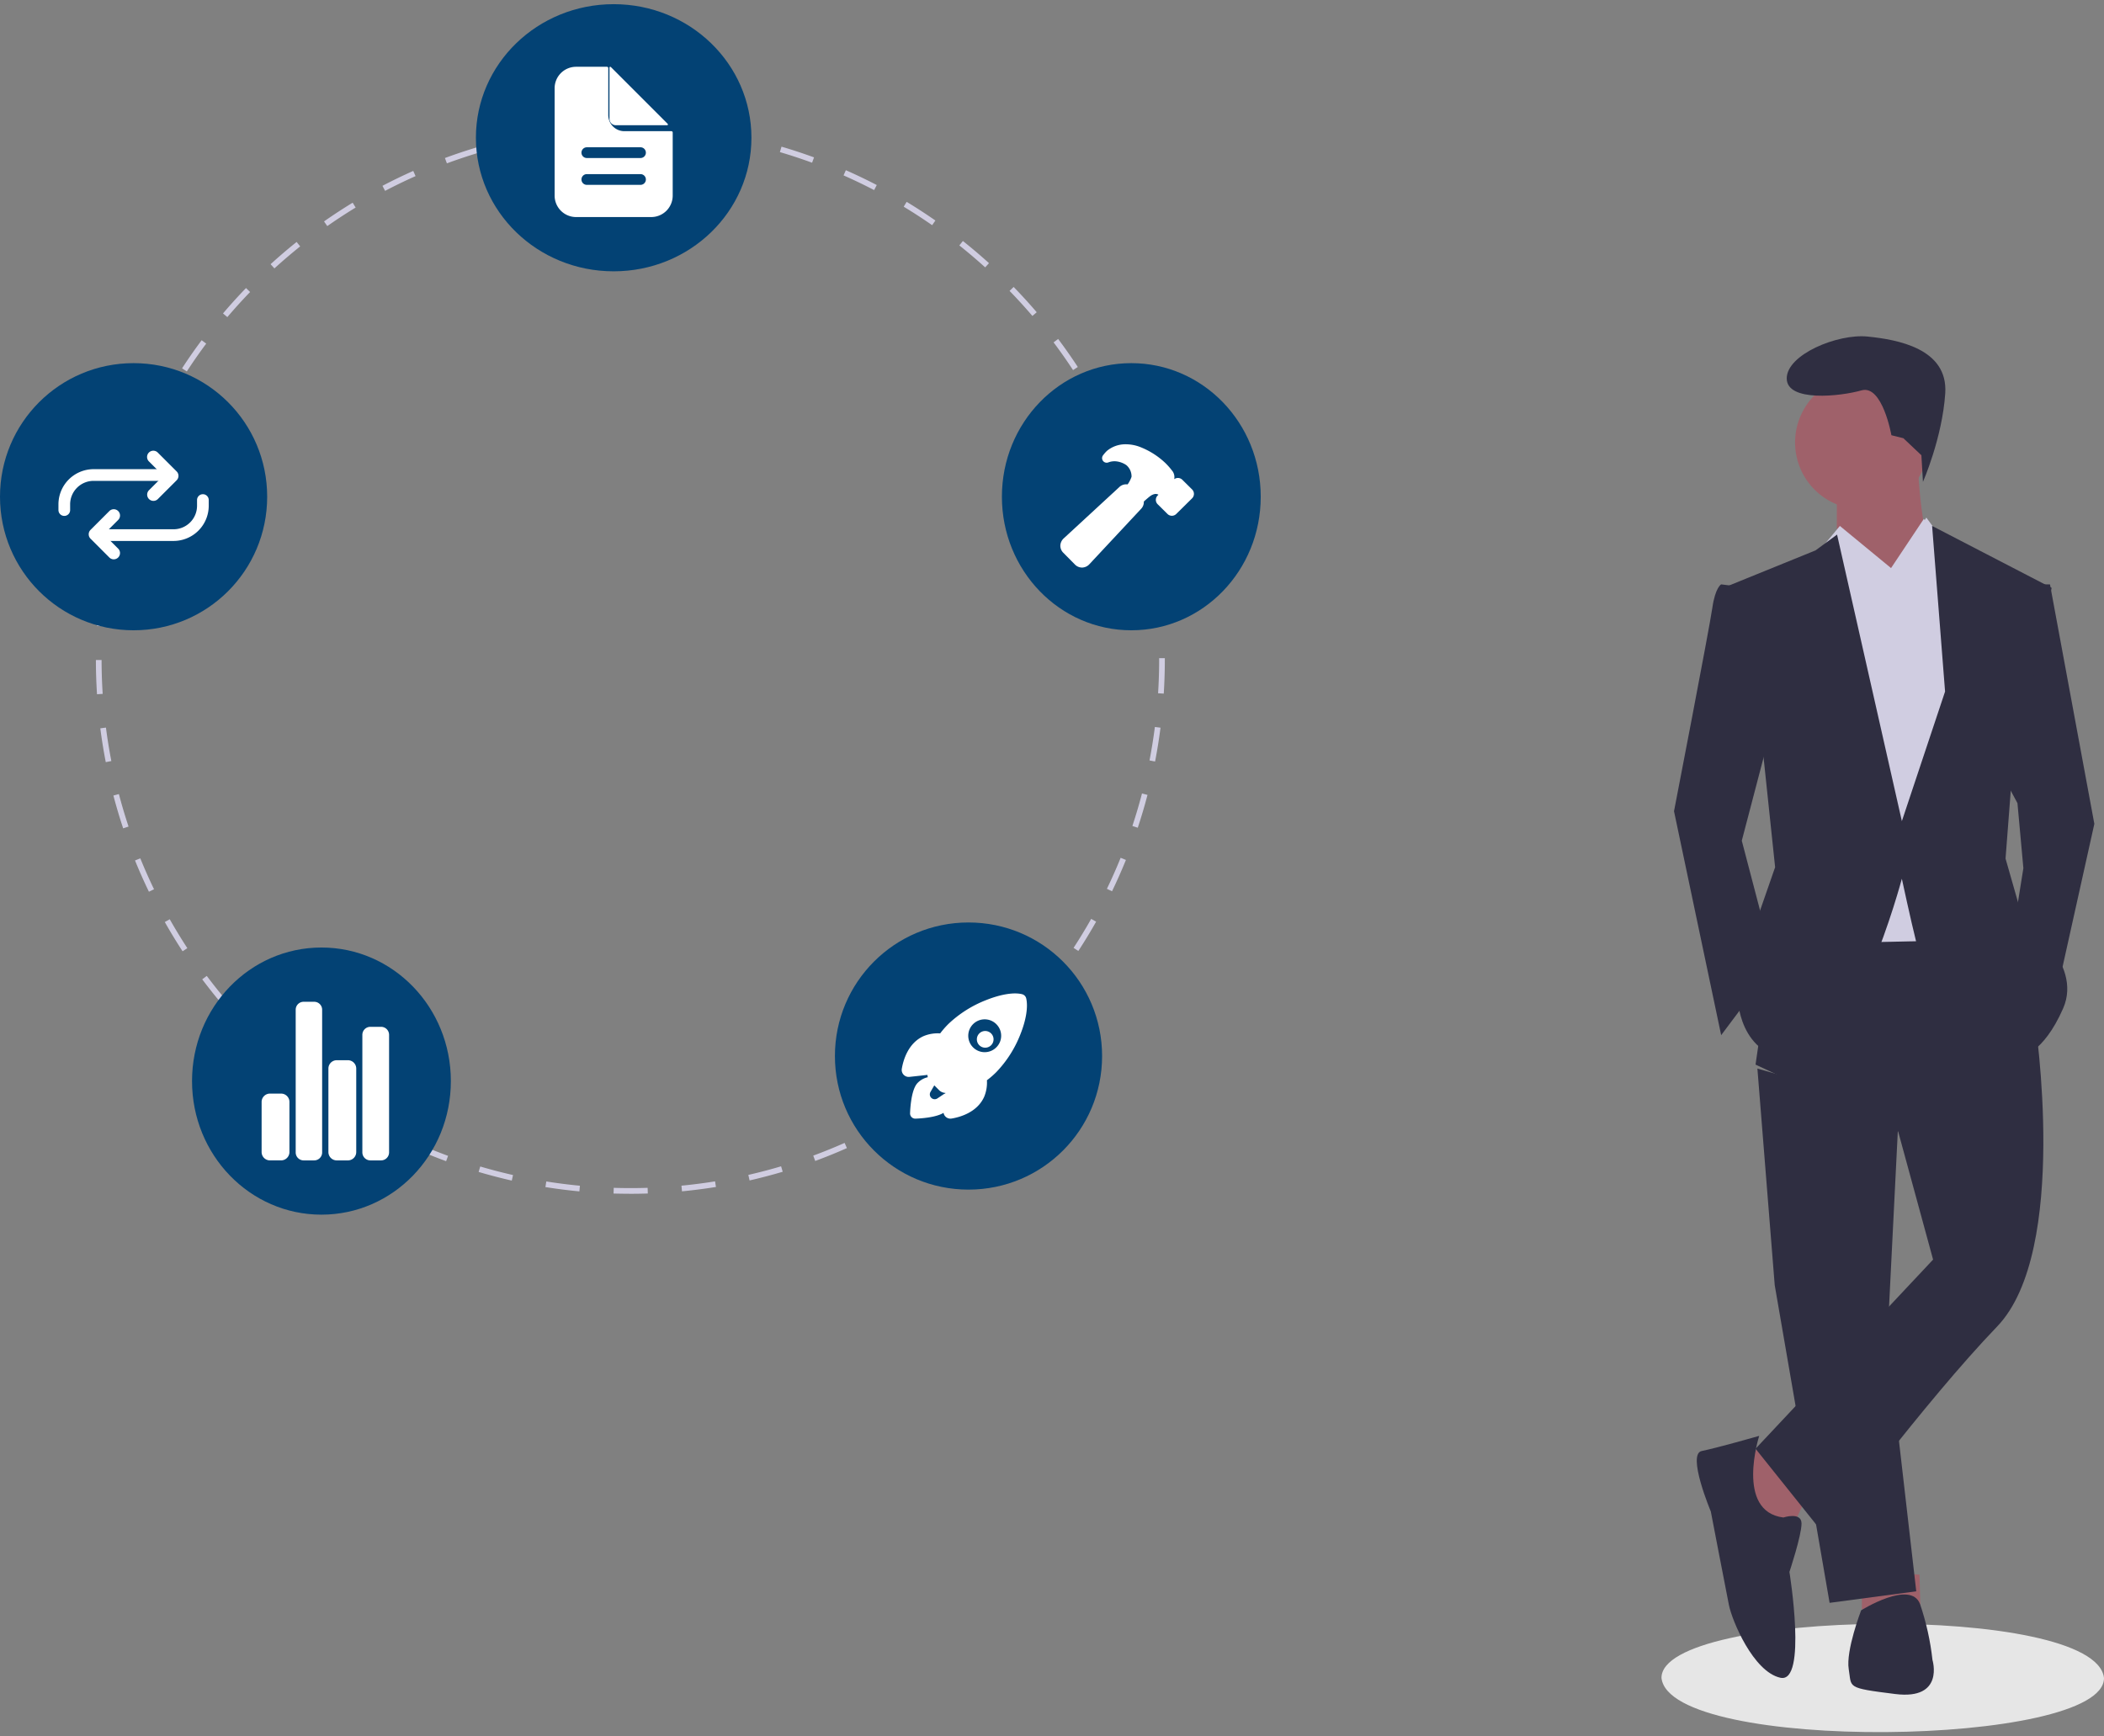 <svg width="252" height="208" xmlns="http://www.w3.org/2000/svg" xmlns:xlink="http://www.w3.org/1999/xlink" xmlns:svgjs="http://svgjs.com/svgjs" viewBox="54 2480 252 208"><rect x="54" y="2480" width="252" height="208" fill="#808080" stroke="none"/><svg width="53" height="14" xmlns="http://www.w3.org/2000/svg" xmlns:xlink="http://www.w3.org/1999/xlink" xmlns:svgjs="http://svgjs.com/svgjs" viewBox="0 0.514 53 12.972" fill="#e6e6e6" x="253" y="2674"><svg xmlns="http://www.w3.org/2000/svg" xmlns:xlink="http://www.w3.org/1999/xlink" width="53" height="14" viewBox="0.82 0.841 51.58 12.625"><path paint-order="stroke fill markers" fill-rule="evenodd" d="M52.4 7.153c.076 8.044-50.615 8.781-51.58 0-.078-8.043 50.614-8.78 51.58 0z"/></svg></svg><svg width="10" height="11" xmlns="http://www.w3.org/2000/svg" xmlns:xlink="http://www.w3.org/1999/xlink" xmlns:svgjs="http://svgjs.com/svgjs" viewBox="0.6 0 8.8 11" fill="#9f616a" x="261" y="2653"><svg xmlns="http://www.w3.org/2000/svg" xmlns:xlink="http://www.w3.org/1999/xlink" width="10" height="11" viewBox="0.972 0.227 8.22 10.274"><path paint-order="stroke fill markers" fill-rule="evenodd" d="M4.739.227L.972 2.282l2.397 7.877 3.767.342L9.191 6.05 4.74.227z"/></svg></svg><svg width="7" height="5" xmlns="http://www.w3.org/2000/svg" xmlns:xlink="http://www.w3.org/1999/xlink" xmlns:svgjs="http://svgjs.com/svgjs" viewBox="0 0.235 7 4.529" fill="#9f616a" x="277" y="2668"><svg xmlns="http://www.w3.org/2000/svg" xmlns:xlink="http://www.w3.org/1999/xlink" width="7" height="5" viewBox="0.383 0.981 5.822 3.767"><path paint-order="stroke fill markers" fill-rule="evenodd" d="M.383.98v3.768l5.822-.342-.08-3.103L.382.98z"/></svg></svg><svg width="20" height="64" xmlns="http://www.w3.org/2000/svg" xmlns:xlink="http://www.w3.org/1999/xlink" xmlns:svgjs="http://svgjs.com/svgjs" viewBox="0.487 0 19.027 64" fill="#2f2e41" x="264" y="2608"><svg xmlns="http://www.w3.org/2000/svg" xmlns:xlink="http://www.w3.org/1999/xlink" width="20" height="64" viewBox="0.369 0.019 18.836 63.359"><path paint-order="stroke fill markers" fill-rule="evenodd" d="M.37.02l2.054 25.685 6.507 37.673 10.274-1.37-3.424-29.796 1.37-27.398L.369.019z"/></svg></svg><svg width="35" height="76" xmlns="http://www.w3.org/2000/svg" xmlns:xlink="http://www.w3.org/1999/xlink" xmlns:svgjs="http://svgjs.com/svgjs" viewBox="0.264 0 34.472 76" fill="#2f2e41" x="264" y="2588"><svg xmlns="http://www.w3.org/2000/svg" xmlns:xlink="http://www.w3.org/1999/xlink" width="35" height="76" viewBox="0.369 0.84 33.864 74.661"><path paint-order="stroke fill markers" fill-rule="evenodd" d="M27.767.84L3.11 1.183.369 20.019l16.781 7.877 4.11 15.07L.37 65.225l8.22 10.275s11.644-15.754 20.206-24.658c8.562-8.905 4.452-35.961 4.452-35.961L27.767.84z"/></svg></svg><svg width="16" height="16" xmlns="http://www.w3.org/2000/svg" xmlns:xlink="http://www.w3.org/1999/xlink" xmlns:svgjs="http://svgjs.com/svgjs" fill="#9f616a" x="269" y="2525"><svg xmlns="http://www.w3.org/2000/svg" xmlns:xlink="http://www.w3.org/1999/xlink" width="16" height="16" viewBox="0.506 0.139 15.069 15.069"><path paint-order="stroke fill markers" fill-rule="evenodd" d="M8.04 15.208A7.528 7.528 0 0 1 .507 7.673 7.528 7.528 0 0 1 8.041.14a7.528 7.528 0 0 1 7.535 7.534 7.528 7.528 0 0 1-7.535 7.535z"/></svg></svg><svg width="12" height="20" xmlns="http://www.w3.org/2000/svg" xmlns:xlink="http://www.w3.org/1999/xlink" xmlns:svgjs="http://svgjs.com/svgjs" viewBox="0 0.033 12 19.934" fill="#9f616a" x="274" y="2534"><svg xmlns="http://www.w3.org/2000/svg" xmlns:xlink="http://www.w3.org/1999/xlink" width="12" height="20" viewBox="0.301 0.386 11.546 19.179"><path paint-order="stroke fill markers" fill-rule="evenodd" d="M.301 3.81v7.535l5.137 8.22s7.877-5.822 6.165-7.192C9.89 11.003 9.548.386 9.548.386L.301 3.81z"/></svg></svg><svg width="22" height="51" xmlns="http://www.w3.org/2000/svg" xmlns:xlink="http://www.w3.org/1999/xlink" xmlns:svgjs="http://svgjs.com/svgjs" viewBox="0.442 0 21.116 51" fill="#d0cde1" x="269" y="2542"><svg xmlns="http://www.w3.org/2000/svg" xmlns:xlink="http://www.w3.org/1999/xlink" width="22" height="51" viewBox="0.164 0.492 20.891 50.458"><path paint-order="stroke fill markers" fill-rule="evenodd" d="M5.301 1.975L.164 8.14l2.055 42.81 16.096-.343 2.74-37.33-3.425-9.59L15.281.493 11.123 6.77 5.301 1.975z"/></svg></svg><svg width="13" height="54" xmlns="http://www.w3.org/2000/svg" xmlns:xlink="http://www.w3.org/1999/xlink" xmlns:svgjs="http://svgjs.com/svgjs" viewBox="0.5 0 12 54" fill="#2f2e41" x="254" y="2550"><svg xmlns="http://www.w3.org/2000/svg" xmlns:xlink="http://www.w3.org/1999/xlink" width="13" height="54" viewBox="0.437 0.825 11.645 52.4"><path paint-order="stroke fill markers" fill-rule="evenodd" d="M12.082 16.237L8.314 30.62l3.768 14.384-6.165 8.22-5.48-26.029S4.547 5.962 4.889 3.565C5.232 1.167 5.917.825 5.917.825l2.74.342 3.425 15.07z"/></svg></svg><svg width="12" height="51" xmlns="http://www.w3.org/2000/svg" xmlns:xlink="http://www.w3.org/1999/xlink" xmlns:svgjs="http://svgjs.com/svgjs" viewBox="0.156 0 11.688 51" fill="#2f2e41" x="293" y="2550"><svg xmlns="http://www.w3.org/2000/svg" xmlns:xlink="http://www.w3.org/1999/xlink" width="12" height="51" viewBox="0.48 0.825 11.302 49.318"><path paint-order="stroke fill markers" fill-rule="evenodd" d="M.48 21.716l2.397 4.453.685 7.534-1.37 8.562 4.795 7.877 4.795-21.576L6.644.825H4.59L.48 21.716z"/></svg></svg><svg width="13" height="29" xmlns="http://www.w3.org/2000/svg" xmlns:xlink="http://www.w3.org/1999/xlink" xmlns:svgjs="http://svgjs.com/svgjs" viewBox="0.227 0 12.546 29" fill="#2f2e41" x="257" y="2652"><svg xmlns="http://www.w3.org/2000/svg" xmlns:xlink="http://www.w3.org/1999/xlink" width="13" height="29" viewBox="0.299 0.884 11.865 27.425"><path paint-order="stroke fill markers" fill-rule="evenodd" d="M7.37.884S2.573 2.254.861 2.597c-1.712.342 1.027 6.85 1.027 6.85s1.713 8.904 2.055 10.616c.343 1.713 2.74 7.535 5.823 8.22 3.082.685 1.027-11.987 1.027-11.987s1.37-4.11 1.37-5.48-2.055-.685-2.055-.685C4.629 9.446 7.369.884 7.369.884z"/></svg></svg><svg width="11" height="12" xmlns="http://www.w3.org/2000/svg" xmlns:xlink="http://www.w3.org/1999/xlink" xmlns:svgjs="http://svgjs.com/svgjs" viewBox="0.379 0 10.242 12" fill="#2f2e41" x="275" y="2671"><svg xmlns="http://www.w3.org/2000/svg" xmlns:xlink="http://www.w3.org/1999/xlink" width="11" height="12" viewBox="0.626 0.001 9.445 11.066"><path paint-order="stroke fill markers" fill-rule="evenodd" d="M.67 8.255c.343 2.055-.341 2.055 5.138 2.74 5.48.685 4.11-3.767 4.11-3.767-.23-2.099-.689-4.166-1.37-6.165-1.027-2.74-6.507.685-6.507.685S.329 6.2.67 8.255z"/></svg></svg><svg width="19" height="18" xmlns="http://www.w3.org/2000/svg" xmlns:xlink="http://www.w3.org/1999/xlink" xmlns:svgjs="http://svgjs.com/svgjs" viewBox="0 0.28 19 17.44" fill="#2f2e41" x="268" y="2520"><svg xmlns="http://www.w3.org/2000/svg" xmlns:xlink="http://www.w3.org/1999/xlink" width="19" height="18" viewBox="0.136 0.997 18.166 16.674"><path paint-order="stroke fill markers" fill-rule="evenodd" d="M15.557 14.625l.178 3.046s2.21-4.998 2.553-10.135c.342-5.137-5.48-6.164-8.905-6.507C5.96.687.136 3.084.136 5.824c0 2.74 6.165 2.055 8.562 1.37 2.398-.685 3.425 5.137 3.425 5.137l1.37.342 2.064 1.952z"/></svg></svg><svg width="9" height="10" xmlns="http://www.w3.org/2000/svg" xmlns:xlink="http://www.w3.org/1999/xlink" xmlns:svgjs="http://svgjs.com/svgjs" viewBox="0.096 0 8.809 10" fill="#d0cde1" x="272" y="2543"><svg xmlns="http://www.w3.org/2000/svg" xmlns:xlink="http://www.w3.org/1999/xlink" width="9" height="10" viewBox="0.279 0.975 7.844 8.904"><path paint-order="stroke fill markers" fill-rule="evenodd" d="M.28 3.4L2.3.976 8.123 5.77 2.301 9.88.279 3.4z"/></svg></svg><svg width="7" height="11" xmlns="http://www.w3.org/2000/svg" xmlns:xlink="http://www.w3.org/1999/xlink" xmlns:svgjs="http://svgjs.com/svgjs" viewBox="0 0.158 7 10.684" fill="#d0cde1" x="280" y="2542"><svg xmlns="http://www.w3.org/2000/svg" xmlns:xlink="http://www.w3.org/1999/xlink" width="7" height="11" viewBox="0.123 0.605 6.507 9.932"><path paint-order="stroke fill markers" fill-rule="evenodd" d="M6.63 3.688L4.233.605.123 6.77l5.137 3.767 1.37-6.85z"/></svg></svg><svg width="42" height="64" xmlns="http://www.w3.org/2000/svg" xmlns:xlink="http://www.w3.org/1999/xlink" xmlns:svgjs="http://svgjs.com/svgjs" viewBox="0.399 0 41.202 64" fill="#2f2e41" x="260" y="2543"><svg xmlns="http://www.w3.org/2000/svg" xmlns:xlink="http://www.w3.org/1999/xlink" width="42" height="64" viewBox="0.259 0.461 40.902 63.535"><path paint-order="stroke fill markers" fill-rule="evenodd" d="M5.054 28.031l1.37 13.014-2.74 7.878-1.712 7.534s0 7.192 6.85 7.535c6.849.343 12.671-21.576 12.671-21.576s1.028 4.794 1.712 7.534c.685 2.74 12.33 13.7 12.33 13.7s2.74-.343 5.137-5.823c2.397-5.48-4.795-10.617-4.795-10.617l-2.055-7.192.685-8.904 4.795-23.289L25.09.461l1.541 19.693-5.137 15.412-7.706-34.077-2.568 1.884L.259 7.825l4.795 20.206z"/></svg></svg><svg width="129" height="128" xmlns="http://www.w3.org/2000/svg" xmlns:xlink="http://www.w3.org/1999/xlink" xmlns:svgjs="http://svgjs.com/svgjs" viewBox="0.486 0 128.028 128" fill="#d0cde1" x="65" y="2495"><svg xmlns="http://www.w3.org/2000/svg" xmlns:xlink="http://www.w3.org/1999/xlink" width="129" height="128" viewBox="0.877 0.267 127.593 127.565"><path paint-order="stroke fill markers" fill-rule="evenodd" d="M64.702 127.832c-.677-.005-1.362-.01-2.035-.03l.021-.68a63.226 63.226 0 0 0 4.046-.002l.022.679c-.685.022-1.376.033-2.054.033zm-6.114-.287a64.438 64.438 0 0 1-4.056-.514l.107-.67c1.326.21 2.676.382 4.012.509l-.063.675zm12.247-.007l-.064-.675a63.291 63.291 0 0 0 4.011-.515l.108.67c-1.34.216-2.704.39-4.054.52zm-20.317-1.282a63.907 63.907 0 0 1-3.956-1.032l.192-.65c1.288.38 2.605.723 3.914 1.02l-.15.662zm28.385-.017l-.15-.661a63.17 63.17 0 0 0 3.912-1.026l.193.65a63.47 63.47 0 0 1-3.955 1.037zm-36.223-2.3a63.755 63.755 0 0 1-3.796-1.534l.275-.62a63.126 63.126 0 0 0 3.755 1.518l-.234.637zm44.058-.026l-.234-.637a62.696 62.696 0 0 0 3.742-1.518l.275.62a63.407 63.407 0 0 1-3.783 1.535zm-51.542-3.285a64.23 64.23 0 0 1-3.565-2.009l.352-.58a63.318 63.318 0 0 0 3.527 1.988l-.314.601zm59.003-.025l-.314-.601a63.12 63.12 0 0 0 3.519-1.987l.352.58a63.559 63.559 0 0 1-3.557 2.008zm-65.996-4.216a64.528 64.528 0 0 1-3.278-2.447l.423-.531a63.513 63.513 0 0 0 3.243 2.42l-.388.558zm72.976-.025l-.39-.556c1.101-.769 2.19-1.583 3.24-2.42l.423.53a64.275 64.275 0 0 1-3.273 2.446zm-79.369-5.074a64.69 64.69 0 0 1-2.938-2.843l.487-.473c.934.964 1.912 1.91 2.908 2.814l-.457.502zm85.753-.023l-.456-.503a63.696 63.696 0 0 0 2.906-2.814l.487.472a64.456 64.456 0 0 1-2.937 2.845zm-91.442-5.843a64.958 64.958 0 0 1-2.553-3.193l.544-.407a63.83 63.83 0 0 0 2.525 3.159l-.516.44zm97.13-.029l-.517-.44a63.71 63.71 0 0 0 2.525-3.162l.544.406a64.39 64.39 0 0 1-2.553 3.196zM11.224 98.881a64.392 64.392 0 0 1-2.123-3.49l.59-.334a63.526 63.526 0 0 0 2.102 3.453l-.569.371zm106.922-.037l-.569-.37a63.614 63.614 0 0 0 2.102-3.46l.591.333a64.084 64.084 0 0 1-2.125 3.497zm-110.94-7.07a63.6 63.6 0 0 1-1.659-3.733l.629-.255a63.103 63.103 0 0 0 1.64 3.691l-.61.296zm114.96-.054l-.611-.295a62.899 62.899 0 0 0 1.64-3.702l.63.254a63.325 63.325 0 0 1-1.66 3.743zM4.132 84.206a63.434 63.434 0 0 1-1.166-3.919l.656-.172a62.6 62.6 0 0 0 1.154 3.877l-.644.214zm121.108-.072l-.644-.213a62.949 62.949 0 0 0 1.148-3.879l.657.172a63.764 63.764 0 0 1-1.162 3.92zM2.055 76.302a63.88 63.88 0 0 1-.652-4.036l.673-.087a63.19 63.19 0 0 0 .645 3.993l-.666.13zm125.252-.075l-.666-.129c.254-1.317.47-2.66.64-3.993l.673.086a64.14 64.14 0 0 1-.648 4.036zM1.01 68.197a64.96 64.96 0 0 1-.133-4.087h.679c.001 1.345.046 2.705.132 4.043l-.678.044zm127.332-.076l-.678-.043c.085-1.337.128-2.697.128-4.043v-.148h.678v.146c0 1.362-.043 2.737-.128 4.088zM1.679 60.067L1 60.025c.084-1.355.213-2.725.383-4.07l.673.085a63.551 63.551 0 0 0-.378 4.027zm125.976-.223a63.925 63.925 0 0 0-.393-4.025l.673-.088a64.58 64.58 0 0 1 .398 4.069l-.678.044zM2.693 52.046l-.667-.129c.256-1.331.56-2.673.901-3.987l.657.17a63.03 63.03 0 0 0-.891 3.946zm123.918-.22a63.331 63.331 0 0 0-.905-3.941l.656-.173c.346 1.311.654 2.652.916 3.984l-.667.13zM4.73 44.222l-.645-.213c.426-1.29.9-2.583 1.41-3.845l.63.254a62.656 62.656 0 0 0-1.395 3.804zm119.82-.212c-.426-1.274-.899-2.55-1.406-3.793l.629-.256c.512 1.256.99 2.546 1.42 3.834l-.643.215zM7.76 36.712l-.61-.294a64.059 64.059 0 0 1 1.891-3.63l.592.334a63.274 63.274 0 0 0-1.872 3.59zm113.74-.185a63.31 63.31 0 0 0-1.88-3.577l.59-.335a63.588 63.588 0 0 1 1.9 3.616l-.61.296zM11.729 29.66l-.569-.37a64.282 64.282 0 0 1 2.34-3.356l.544.406a63.617 63.617 0 0 0-2.315 3.32zm105.785-.16a63.265 63.265 0 0 0-2.323-3.31l.543-.407a64.235 64.235 0 0 1 2.348 3.346l-.568.372zM16.566 23.175l-.517-.44a64.432 64.432 0 0 1 2.746-3.03l.488.473a63.847 63.847 0 0 0-2.717 2.997zm96.097-.14a63.953 63.953 0 0 0-2.726-2.989l.486-.472c.947.973 1.873 1.989 2.755 3.02l-.515.441zM22.186 17.36l-.457-.502a64.26 64.26 0 0 1 3.108-2.655l.424.53a63.639 63.639 0 0 0-3.075 2.626zm84.84-.123a63.888 63.888 0 0 0-3.085-2.62l.423-.53a64.486 64.486 0 0 1 3.117 2.646l-.455.504zm-78.529-4.929l-.39-.556a63.908 63.908 0 0 1 3.42-2.237l.354.58a63.8 63.8 0 0 0-3.384 2.213zm72.198-.108a63.684 63.684 0 0 0-3.394-2.206l.351-.58a64.246 64.246 0 0 1 3.431 2.229l-.388.557zM35.397 8.103l-.315-.601a63.95 63.95 0 0 1 3.676-1.78l.276.62a62.984 62.984 0 0 0-3.637 1.761zm58.374-.093a63.156 63.156 0 0 0-3.65-1.753l.274-.62a63.784 63.784 0 0 1 3.69 1.77l-.314.603zM42.774 4.82l-.235-.637a63.431 63.431 0 0 1 3.878-1.294l.194.65a62.743 62.743 0 0 0-3.837 1.28zm43.59-.077a62.99 62.99 0 0 0-3.841-1.267l.191-.65c1.301.382 2.608.813 3.883 1.28l-.233.637zM50.522 2.51l-.151-.662a63.86 63.86 0 0 1 4.012-.783l.109.67a63.035 63.035 0 0 0-3.97.775zm28.085-.05a63.317 63.317 0 0 0-3.972-.76l.106-.671c1.342.212 2.693.472 4.015.77l-.149.662zM58.503 1.216L58.437.54c1.348-.131 2.72-.22 4.08-.266l.022.679a63.96 63.96 0 0 0-4.036.262zm12.119-.02a64.14 64.14 0 0 0-4.037-.25l.02-.678c1.358.041 2.73.125 4.08.251l-.063.676z"/></svg></svg><svg width="33" height="33" xmlns="http://www.w3.org/2000/svg" xmlns:xlink="http://www.w3.org/1999/xlink" xmlns:svgjs="http://svgjs.com/svgjs" viewBox="0 0.5 33 32" fill="#034274" x="111" y="2480"><svg xmlns="http://www.w3.org/2000/svg" xmlns:xlink="http://www.w3.org/1999/xlink" width="33" height="33" viewBox="0 1 33 32"><path paint-order="stroke fill markers" fill-rule="evenodd" d="M16.5 33C7.375 33 0 25.848 0 17 0 8.152 7.375 1 16.5 1 25.624 1 33 8.152 33 17c0 8.848-7.376 16-16.5 16z"/></svg></svg><svg width="31" height="33" xmlns="http://www.w3.org/2000/svg" xmlns:xlink="http://www.w3.org/1999/xlink" xmlns:svgjs="http://svgjs.com/svgjs" viewBox="0 0.5 31 32" fill="#034274" x="174" y="2523"><svg xmlns="http://www.w3.org/2000/svg" xmlns:xlink="http://www.w3.org/1999/xlink" width="31" height="33" viewBox="0 1 31 32"><path paint-order="stroke fill markers" fill-rule="evenodd" d="M15.5 33C6.928 33 0 25.848 0 17 0 8.152 6.928 1 15.5 1 24.07 1 31 8.152 31 17c0 8.848-6.929 16-15.5 16z"/></svg></svg><svg width="32" height="33" xmlns="http://www.w3.org/2000/svg" xmlns:xlink="http://www.w3.org/1999/xlink" xmlns:svgjs="http://svgjs.com/svgjs" viewBox="0 0.5 32 32" fill="#034274" x="154" y="2590"><svg xmlns="http://www.w3.org/2000/svg" xmlns:xlink="http://www.w3.org/1999/xlink" width="32" height="33" viewBox="0 1 32 32"><path paint-order="stroke fill markers" fill-rule="evenodd" d="M16 33C7.152 33 0 25.848 0 17 0 8.152 7.152 1 16 1c8.848 0 16 7.152 16 16 0 8.848-7.152 16-16 16z"/></svg></svg><svg width="31" height="33" xmlns="http://www.w3.org/2000/svg" xmlns:xlink="http://www.w3.org/1999/xlink" xmlns:svgjs="http://svgjs.com/svgjs" viewBox="0 0.5 31 32" fill="#034274" x="77" y="2593"><svg xmlns="http://www.w3.org/2000/svg" xmlns:xlink="http://www.w3.org/1999/xlink" width="31" height="33" viewBox="0 1 31 32"><path paint-order="stroke fill markers" fill-rule="evenodd" d="M15.5 33C6.928 33 0 25.848 0 17 0 8.152 6.928 1 15.5 1 24.07 1 31 8.152 31 17c0 8.848-6.929 16-15.5 16z"/></svg></svg><svg width="32" height="33" xmlns="http://www.w3.org/2000/svg" xmlns:xlink="http://www.w3.org/1999/xlink" xmlns:svgjs="http://svgjs.com/svgjs" viewBox="0 0.5 32 32" fill="#034274" x="54" y="2523"><svg xmlns="http://www.w3.org/2000/svg" xmlns:xlink="http://www.w3.org/1999/xlink" width="32" height="33" viewBox="0 1 32 32"><path paint-order="stroke fill markers" fill-rule="evenodd" d="M16 33C7.152 33 0 25.848 0 17 0 8.152 7.152 1 16 1c8.848 0 16 7.152 16 16 0 8.848-7.152 16-16 16z"/></svg></svg><svg width="15" height="18" xmlns="http://www.w3.org/2000/svg" xmlns:xlink="http://www.w3.org/1999/xlink" xmlns:svgjs="http://svgjs.com/svgjs" viewBox="0.429 0 14.143 18" fill="#fff" x="120" y="2488"><svg xmlns="http://www.w3.org/2000/svg" xmlns:xlink="http://www.w3.org/1999/xlink" width="15" height="18" viewBox="0.305 0.034 13.987 17.802"><path paint-order="stroke fill markers" fill-rule="evenodd" d="M14.133 7.664H8.57a1.907 1.907 0 0 1-1.908-1.908V.193a.159.159 0 0 0-.159-.159H2.848A2.543 2.543 0 0 0 .305 2.578v12.715a2.543 2.543 0 0 0 2.543 2.543h8.9a2.543 2.543 0 0 0 2.544-2.543v-7.47a.159.159 0 0 0-.16-.159zm-3.656 6.358H4.12a.636.636 0 0 1 0-1.272h6.358a.636.636 0 1 1 0 1.272zm0-3.179H4.12a.636.636 0 0 1 0-1.272h6.358a.636.636 0 0 1 0 1.272z"/></svg></svg><svg width="7" height="7" xmlns="http://www.w3.org/2000/svg" xmlns:xlink="http://www.w3.org/1999/xlink" xmlns:svgjs="http://svgjs.com/svgjs" fill="#fff" x="127" y="2488"><svg xmlns="http://www.w3.org/2000/svg" xmlns:xlink="http://www.w3.org/1999/xlink" width="7" height="7" viewBox="0.934 0.519 5.873 5.873"><path paint-order="stroke fill markers" fill-rule="evenodd" d="M6.784 6.257L1.07.543a.08.08 0 0 0-.136.056v5.158c0 .35.285.636.636.636h5.158a.08.08 0 0 0 .056-.136z"/></svg></svg><svg width="2" height="3" xmlns="http://www.w3.org/2000/svg" xmlns:xlink="http://www.w3.org/1999/xlink" xmlns:svgjs="http://svgjs.com/svgjs" viewBox="0 0.5 2 2" fill="#fff" x="171" y="2603"><svg xmlns="http://www.w3.org/2000/svg" xmlns:xlink="http://www.w3.org/1999/xlink" width="2" height="3" viewBox="0.178 0.741 1.691 1.691"><path paint-order="stroke fill markers" fill-rule="evenodd" d="M1.023.741a.845.845 0 1 0 .001 1.69.845.845 0 0 0 0-1.69z"/></svg></svg><svg width="15" height="15" xmlns="http://www.w3.org/2000/svg" xmlns:xlink="http://www.w3.org/1999/xlink" xmlns:svgjs="http://svgjs.com/svgjs" fill="#fff" x="162" y="2599"><svg xmlns="http://www.w3.org/2000/svg" xmlns:xlink="http://www.w3.org/1999/xlink" width="15" height="15" viewBox="0.623 0.789 14.187 14.188"><path paint-order="stroke fill markers" fill-rule="evenodd" d="M14.729 1.361v-.003a.646.646 0 0 0-.48-.484c-.943-.23-2.428.015-4.073.674a13.101 13.101 0 0 0-4.262 2.698c-.336.335-.65.693-.936 1.072a4.15 4.15 0 0 0-1.855.298C1.295 6.42.773 8.48.633 9.326a.792.792 0 0 0 .862.918h.004l2.037-.223.007.072c.027.248.137.48.314.656l.994.995c.176.177.408.288.656.314l.068.007-.222 2.034v.004a.792.792 0 0 0 .911.863c.85-.137 2.909-.653 3.711-2.491.238-.585.34-1.217.3-1.848.38-.286.74-.598 1.075-.936a13.005 13.005 0 0 0 2.701-4.228c.655-1.627.902-3.122.678-4.102zM11.339 6.9a1.861 1.861 0 1 1-.002-2.632l.001.002c.727.715.736 1.884.02 2.61l-.02.02z"/></svg></svg><svg width="5" height="5" xmlns="http://www.w3.org/2000/svg" xmlns:xlink="http://www.w3.org/1999/xlink" xmlns:svgjs="http://svgjs.com/svgjs" viewBox="0.001 0 4.998 5" fill="#fff" x="163" y="2609"><svg xmlns="http://www.w3.org/2000/svg" xmlns:xlink="http://www.w3.org/1999/xlink" width="5" height="5" viewBox="0.129 0.416 4.053 4.054"><path paint-order="stroke fill markers" fill-rule="evenodd" d="M3.737 2.014a.508.508 0 0 0-.348.084c-.203.139-.406.275-.611.409a.472.472 0 0 1-.665-.634l.384-.664a.507.507 0 0 0-.48-.79A1.941 1.941 0 0 0 .89.973C.773 1.09.42 1.442.23 2.786A11.32 11.32 0 0 0 .129 3.95a.507.507 0 0 0 .493.52h.026c.39-.014.78-.048 1.166-.101 1.345-.19 1.697-.543 1.813-.659.306-.304.5-.703.551-1.132a.507.507 0 0 0-.441-.564z"/></svg></svg><svg width="4" height="8" xmlns="http://www.w3.org/2000/svg" xmlns:xlink="http://www.w3.org/1999/xlink" xmlns:svgjs="http://svgjs.com/svgjs" viewBox="0.333 0 3.333 8" fill="#fff" x="85" y="2611"><svg xmlns="http://www.w3.org/2000/svg" xmlns:xlink="http://www.w3.org/1999/xlink" width="4" height="8" viewBox="0.513 0.331 2.889 6.934"><path paint-order="stroke fill markers" fill-rule="evenodd" d="M2.536 7.265H1.38a.867.867 0 0 1-.867-.867v-5.2C.513.719.901.33 1.38.33h1.156c.478 0 .866.388.866.867v5.2a.867.867 0 0 1-.866.867z"/></svg></svg><svg width="4" height="12" xmlns="http://www.w3.org/2000/svg" xmlns:xlink="http://www.w3.org/1999/xlink" xmlns:svgjs="http://svgjs.com/svgjs" viewBox="0.333 0 3.333 12" fill="#fff" x="93" y="2607"><svg xmlns="http://www.w3.org/2000/svg" xmlns:xlink="http://www.w3.org/1999/xlink" width="4" height="12" viewBox="0.602 0.864 2.889 10.4"><path paint-order="stroke fill markers" fill-rule="evenodd" d="M2.625 11.265H1.469a.867.867 0 0 1-.867-.867V1.731c0-.479.388-.867.867-.867h1.156c.478 0 .866.388.866.867v8.667a.867.867 0 0 1-.866.867z"/></svg></svg><svg width="4" height="16" xmlns="http://www.w3.org/2000/svg" xmlns:xlink="http://www.w3.org/1999/xlink" xmlns:svgjs="http://svgjs.com/svgjs" viewBox="0.4 0 3.2 16" fill="#fff" x="97" y="2603"><svg xmlns="http://www.w3.org/2000/svg" xmlns:xlink="http://www.w3.org/1999/xlink" width="4" height="16" viewBox="0.647 0.82 2.889 14.445"><path paint-order="stroke fill markers" fill-rule="evenodd" d="M2.669 15.265H1.513a.867.867 0 0 1-.866-.867V1.687c0-.48.388-.867.866-.867H2.67c.479 0 .867.388.867.867v12.71a.867.867 0 0 1-.867.868z"/></svg></svg><svg width="4" height="19" xmlns="http://www.w3.org/2000/svg" xmlns:xlink="http://www.w3.org/1999/xlink" xmlns:svgjs="http://svgjs.com/svgjs" viewBox="0.417 0 3.167 19" fill="#fff" x="89" y="2600"><svg xmlns="http://www.w3.org/2000/svg" xmlns:xlink="http://www.w3.org/1999/xlink" width="4" height="19" viewBox="0.558 0.931 2.889 17.334"><path paint-order="stroke fill markers" fill-rule="evenodd" d="M2.58 18.265H1.424a.867.867 0 0 1-.866-.867v-15.6c0-.48.388-.867.866-.867H2.58c.479 0 .867.388.867.866v15.6a.867.867 0 0 1-.867.868z"/></svg></svg><svg width="10" height="10" xmlns="http://www.w3.org/2000/svg" xmlns:xlink="http://www.w3.org/1999/xlink" xmlns:svgjs="http://svgjs.com/svgjs" viewBox="0 0.015 10 9.97" fill="#fff" x="181" y="2538"><svg xmlns="http://www.w3.org/2000/svg" xmlns:xlink="http://www.w3.org/1999/xlink" width="10" height="10" viewBox="0.47 0.831 8.649 8.623"><path paint-order="stroke fill markers" fill-rule="evenodd" d="M8.823 1.954l-.826-.826a1.012 1.012 0 0 0-1.427-.004L.83 6.421c-.21.187-.34.449-.36.73-.011.281.094.555.292.756l1.233 1.247.003.002c.19.19.448.297.717.298h.037c.282-.016.545-.143.733-.353l5.334-5.714c.397-.393.4-1.034.006-1.43l-.002-.003z"/></svg></svg><svg width="11" height="9" xmlns="http://www.w3.org/2000/svg" xmlns:xlink="http://www.w3.org/1999/xlink" xmlns:svgjs="http://svgjs.com/svgjs" viewBox="0 0.219 11 8.562" fill="#fff" x="186" y="2533"><svg xmlns="http://www.w3.org/2000/svg" xmlns:xlink="http://www.w3.org/1999/xlink" width="11" height="9" viewBox="0.516 0.288 10.131 7.886"><path paint-order="stroke fill markers" fill-rule="evenodd" d="M10.458 5.285l-.01-.01-1.083-1.073a.69.69 0 0 0-.888-.067c0-.013.002-.027.003-.038a1.156 1.156 0 0 0-.165-.798 8.169 8.169 0 0 0-.784-.909l-.002-.002A8.561 8.561 0 0 0 4.787.618a4.418 4.418 0 0 0-1.679-.33 3.2 3.2 0 0 0-2.047.718 3.788 3.788 0 0 0-.449.513.506.506 0 0 0 .59.77 2.36 2.36 0 0 1 .271-.084c.192-.04.389-.053.584-.036a2.45 2.45 0 0 1 1.128.414c.382.321.595.8.578 1.299-.14.4-.355.77-.633 1.09a.506.506 0 0 0 .046.664l1.088 1.088c.19.19.496.2.696.02.308-.275.776-.69.94-.79.14-.094.298-.157.465-.184a.607.607 0 0 1 .357.075.04.04 0 0 1-.01.03l-.058.055-.01.009a.68.68 0 0 0 0 .962l.002.003L7.73 7.977a.687.687 0 0 0 .964.002l1.755-1.734a.691.691 0 0 0 .009-.96z"/></svg></svg><svg width="5" height="6" xmlns="http://www.w3.org/2000/svg" xmlns:xlink="http://www.w3.org/1999/xlink" xmlns:svgjs="http://svgjs.com/svgjs" viewBox="0.625 0 3.75 6" fill="#fff" x="71" y="2534"><svg xmlns="http://www.w3.org/2000/svg" xmlns:xlink="http://www.w3.org/1999/xlink" width="5" height="6" viewBox="0.848 0.357 3.165 5.065"><path paint-order="stroke fill markers" fill-rule="evenodd" d="M1.481 5.422a.633.633 0 0 1-.447-1.08L2.485 2.89 1.034 1.438a.633.633 0 1 1 .895-.895l1.9 1.9a.633.633 0 0 1 0 .894l-1.9 1.9a.631.631 0 0 1-.448.185z"/></svg></svg><svg width="14" height="6" xmlns="http://www.w3.org/2000/svg" xmlns:xlink="http://www.w3.org/1999/xlink" xmlns:svgjs="http://svgjs.com/svgjs" viewBox="0 0.2 14 5.6" fill="#fff" x="61" y="2536"><svg xmlns="http://www.w3.org/2000/svg" xmlns:xlink="http://www.w3.org/1999/xlink" width="14" height="6" viewBox="0.719 0.256 12.662 5.065"><path paint-order="stroke fill markers" fill-rule="evenodd" d="M1.352 5.32a.633.633 0 0 1-.633-.632v-.633A3.817 3.817 0 0 1 4.516.256h8.232a.633.633 0 0 1 0 1.267h-8.23a2.547 2.547 0 0 0-2.533 2.534v.631c0 .35-.283.633-.633.633z"/></svg></svg><svg width="5" height="6" xmlns="http://www.w3.org/2000/svg" xmlns:xlink="http://www.w3.org/1999/xlink" xmlns:svgjs="http://svgjs.com/svgjs" viewBox="0.625 0 3.75 6" fill="#fff" x="64" y="2541"><svg xmlns="http://www.w3.org/2000/svg" xmlns:xlink="http://www.w3.org/1999/xlink" width="5" height="6" viewBox="0.885 0.321 3.165 5.065"><path paint-order="stroke fill markers" fill-rule="evenodd" d="M3.417 5.386a.632.632 0 0 1-.448-.186L1.07 3.301a.633.633 0 0 1 0-.895l1.9-1.9a.633.633 0 1 1 .895.896L2.413 2.853l1.452 1.452a.633.633 0 0 1-.448 1.08z"/></svg></svg><svg width="14" height="6" xmlns="http://www.w3.org/2000/svg" xmlns:xlink="http://www.w3.org/1999/xlink" xmlns:svgjs="http://svgjs.com/svgjs" viewBox="0 0.2 14 5.6" fill="#fff" x="65" y="2539"><svg xmlns="http://www.w3.org/2000/svg" width="14" height="6" viewBox="0.517 0.422 12.662 5.065"><path paint-order="stroke fill markers" fill-rule="evenodd" d="M1.15 5.486a.633.633 0 0 1 0-1.266h8.23a2.547 2.547 0 0 0 2.533-2.534v-.631a.633.633 0 0 1 1.266 0v.633a3.817 3.817 0 0 1-3.796 3.798H1.15z"/></svg></svg></svg>